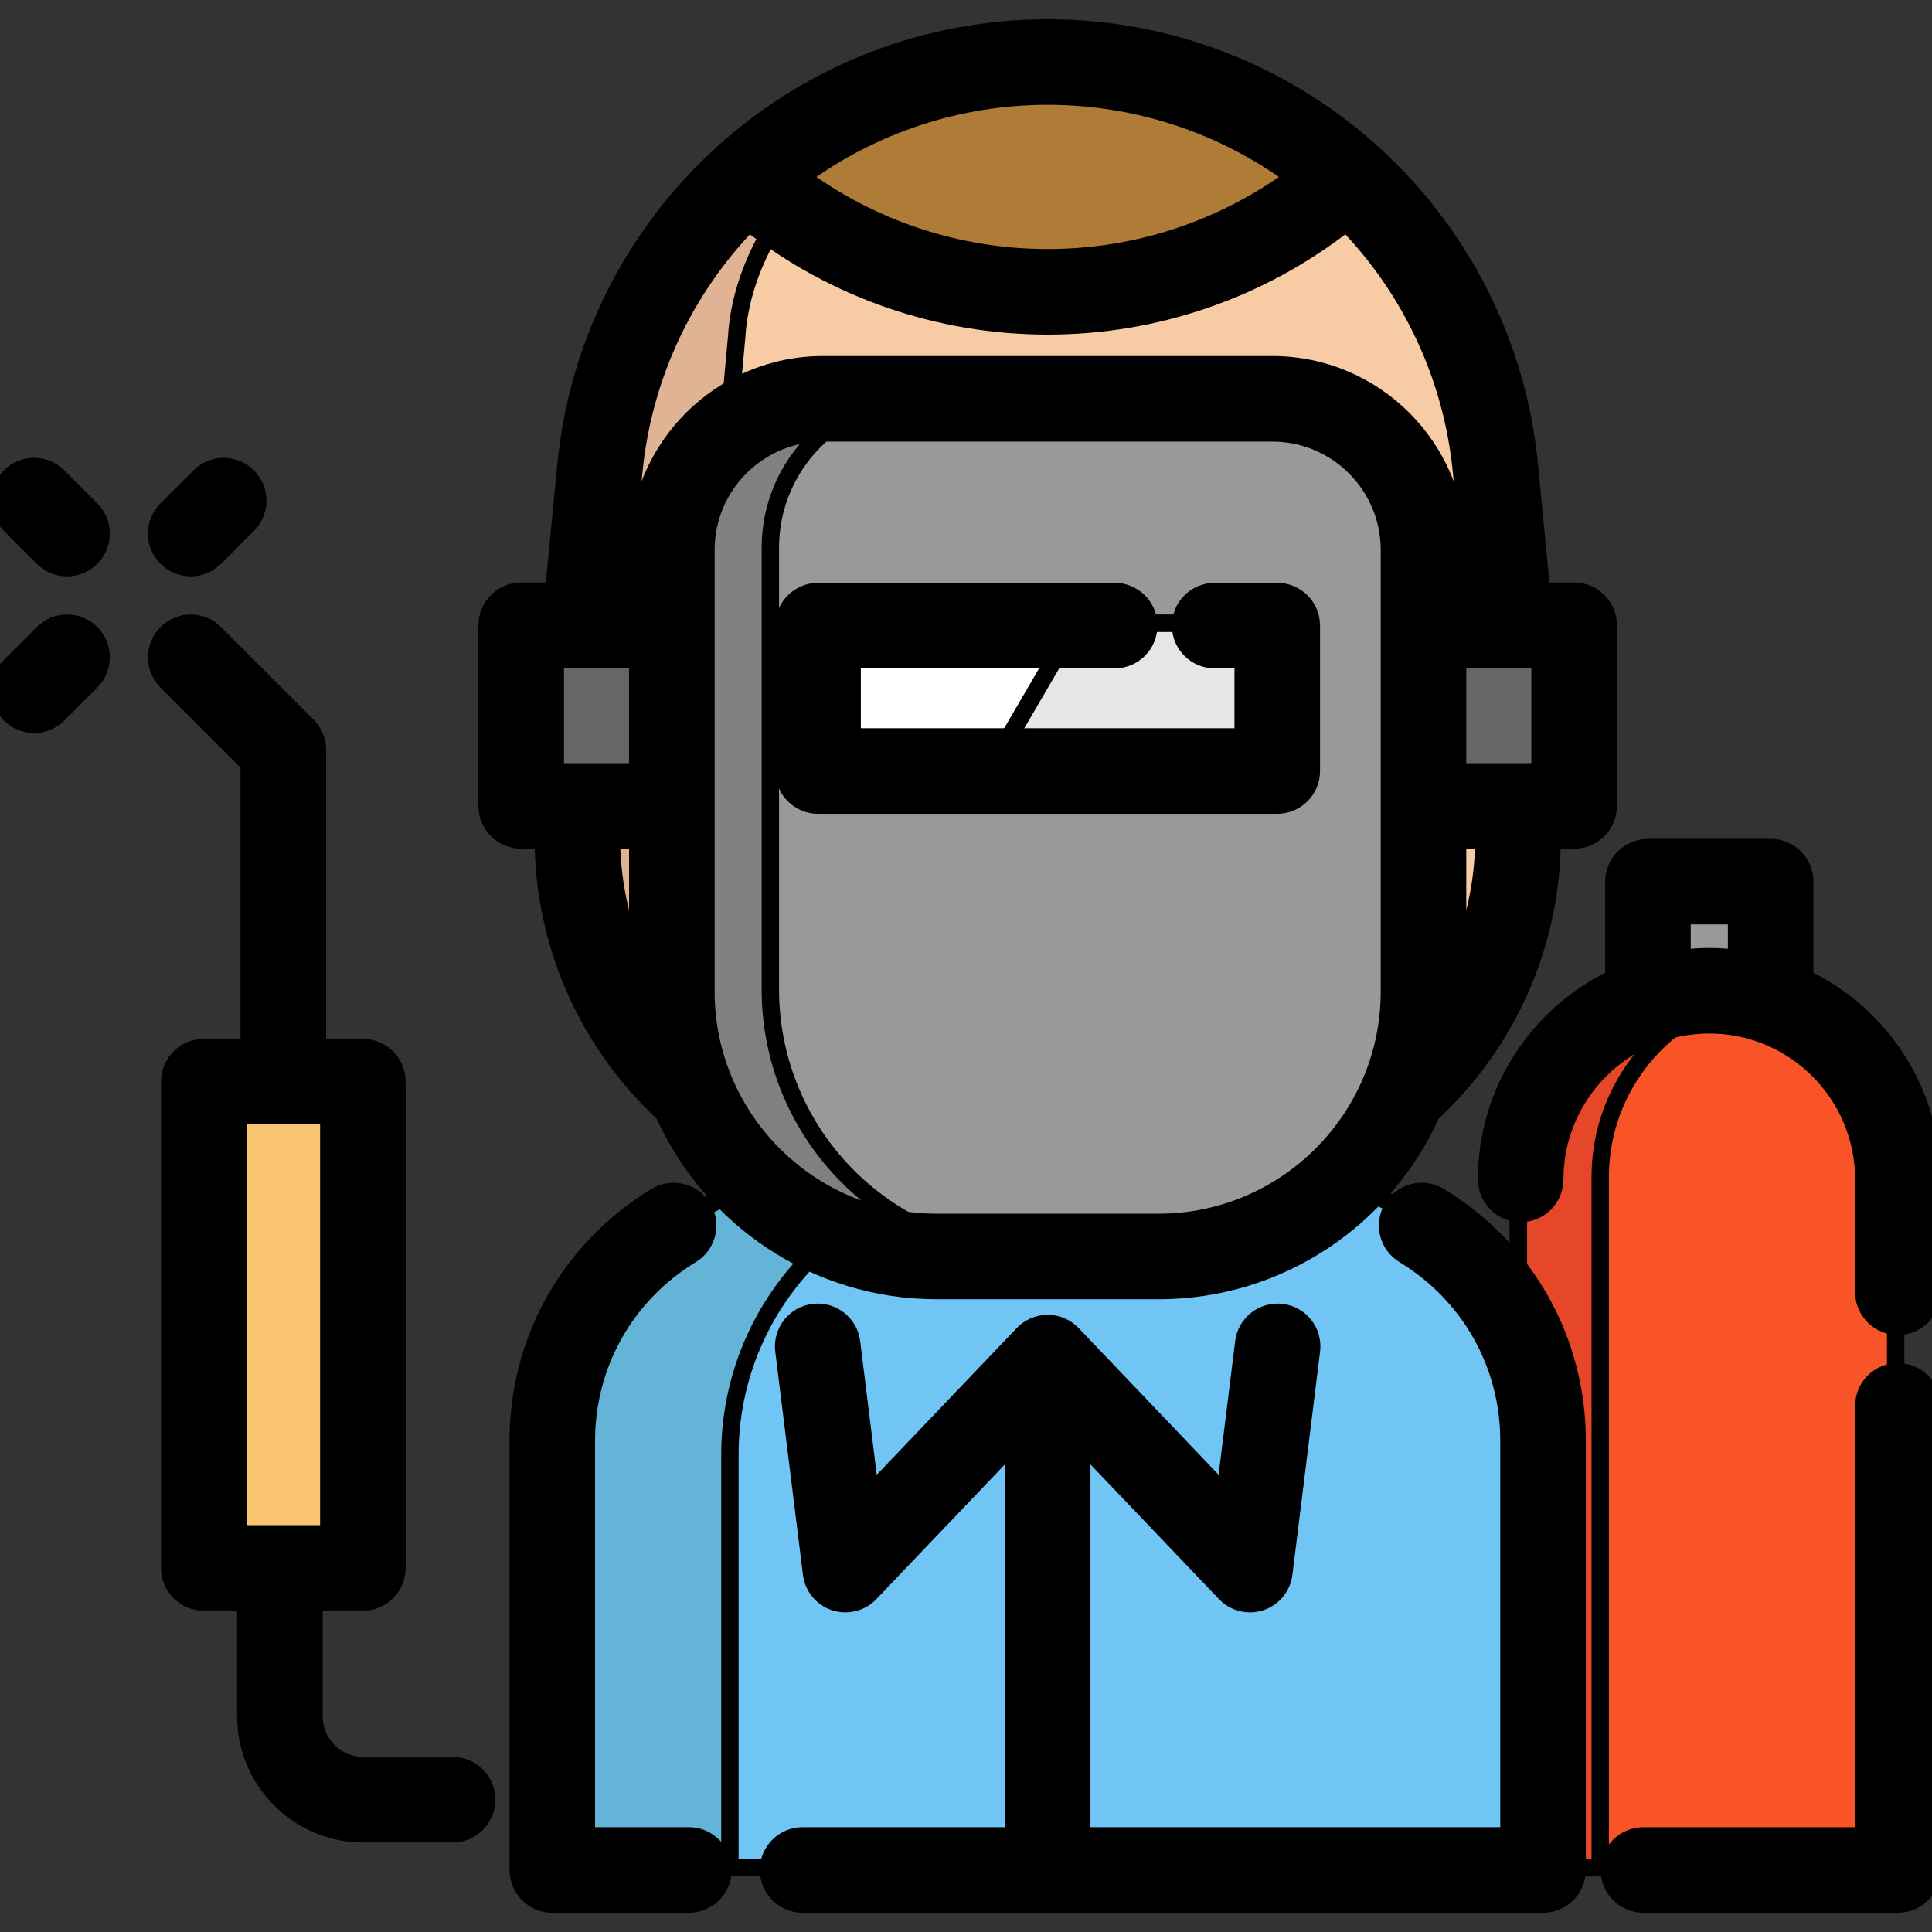 <!DOCTYPE svg PUBLIC "-//W3C//DTD SVG 1.1//EN" "http://www.w3.org/Graphics/SVG/1.1/DTD/svg11.dtd">
<!-- Uploaded to: SVG Repo, www.svgrepo.com, Transformed by: SVG Repo Mixer Tools -->
<svg version="1.1" id="Layer_1" xmlns="http://www.w3.org/2000/svg" xmlns:xlink="http://www.w3.org/1999/xlink" viewBox="0 0 512 512" xml:space="preserve" width="800px" height="800px" fill="#000000" stroke="#000000" stroke-width="4.608">
<rect x="0" y="0" width="512" height="512" fill="#333333" stroke="none"/>
<g id="SVGRepo_bgCarrier" stroke-width="0"/>
<g id="SVGRepo_tracerCarrier" stroke-linecap="round" stroke-linejoin="round"/>
<g id="SVGRepo_iconCarrier"> <polyline style="fill:#999999;" points="468.639,264.664 468.639,233.047 436.119,233.047 436.119,264.664 "/> <path style="fill:#F95428;" d="M502.364,494.959h-99.97V311.938c0-27.606,22.379-49.985,49.985-49.985l0,0 c27.606,0,49.985,22.379,49.985,49.985V494.959z"/> <path style="fill:#E54728;" d="M463.219,263.145c-3.492-0.772-7.116-1.192-10.84-1.192l0,0c-27.606,0-49.985,22.379-49.985,49.985 v183.022h21.68V311.938C424.075,288.057,440.827,268.099,463.219,263.145z"/> <path style="fill:#71C5F4;" d="M335.616,311.096H222.025c-41.139,0-74.491,33.35-74.491,74.489v109.342h262.571V385.585 C410.105,344.446,376.755,311.096,335.616,311.096z"/> <path style="fill:#64B4D8;" d="M267.922,311.096h-45.897c-41.139,0-74.491,33.35-74.491,74.491v109.341h45.897V385.586 C193.431,344.446,226.783,311.096,267.922,311.096z"/> <path style="fill:#F7CBA4;" d="M238.166,305.314l-49.442-10.49c-26.127-18.982-40.261-50.373-37.155-82.518l8.576-88.742 c5.907-61.12,57.268-107.758,118.672-107.758l0,0c61.404,0,112.766,46.638,118.672,107.758l8.576,88.742 c3.106,32.146-11.027,63.535-37.155,82.518l-49.442,10.49C295.228,322.925,262.406,322.925,238.166,305.314z"/> <path style="fill:#E0B394;" d="M182.337,229.795c-0.831,14.056,3.746,27.883,12.803,38.663l51.675,63.499 c2.698,3.216,5.757,5.914,9.07,8.07c-6.215-2.168-12.189-5.276-17.718-9.286l-49.443-35.917 c-26.125-18.982-40.253-50.37-37.145-82.517l8.564-88.744c5.854-60.524,56.272-106.847,116.892-107.726 c-37.338,0.903-79.618,36.097-81.822,73.58L182.337,229.795z"/> <path style="fill:#AF7C38;" d="M278.816,15.836c30.437,0,58.404,11.454,79.578,30.449c-21.174,18.994-49.142,30.449-79.578,30.449 s-58.404-11.454-79.578-30.449C220.412,27.29,248.38,15.836,278.816,15.836z"/> <polygon style="fill:#666666;" points="376.642,212.981 416.559,212.981 416.559,165.104 376.642,165.104 177.437,165.104 137.522,165.104 137.522,212.981 177.437,212.981 "/> <path style="fill:#999999;" d="M336.59,105.091H217.492c-22.119,0-40.049,17.931-40.049,40.049v117.014 c0,38.782,31.439,70.221,70.221,70.221h58.757c38.782,0,70.221-31.439,70.221-70.221V145.14 C376.64,123.022,358.709,105.091,336.59,105.091z"/> <path style="fill:#808080;" d="M204.149,262.155V145.141c0-22.119,17.931-40.049,40.049-40.049h-26.706 c-22.119,0-40.049,17.931-40.049,40.049v117.014c0,38.782,31.439,70.221,70.221,70.221h26.706 C235.587,332.376,204.149,300.937,204.149,262.155z"/> <rect x="216.199" y="165.191" style="fill:#FFFFFF;" width="121.686" height="38.543"/> <rect x="53.405" y="286.046" style="fill:#F9C573;" width="42.156" height="128.877"/> <polygon style="fill:#E6E6E6;" points="337.884,165.187 337.884,203.73 262.52,203.73 284.996,165.187 "/> <path d="M182.582,486.528h-27.191V381.873c0-20.34,10.398-38.795,27.813-49.369c4.265-2.59,5.622-8.146,3.034-12.41 c-2.588-4.264-8.143-5.624-12.409-3.034c-22.858,13.878-36.505,38.107-36.505,64.813v113.688c0,4.989,4.045,9.033,9.033,9.033 h36.224c4.989,0,9.033-4.045,9.033-9.033C191.615,490.573,187.57,486.528,182.582,486.528z"/> <path d="M381.445,317.06c-4.265-2.59-9.82-1.231-12.409,3.034c-2.588,4.265-1.231,9.821,3.034,12.41 c17.424,10.578,27.825,29.033,27.825,49.369v104.655H286.677V382.326l38.035,39.864c1.733,1.816,4.107,2.798,6.537,2.798 c0.948,0,1.904-0.149,2.834-0.456c3.313-1.096,5.699-4.002,6.129-7.465l7.335-59.151c0.614-4.952-2.902-9.462-7.853-10.076 c-4.953-0.613-9.462,2.903-10.076,7.853l-4.99,40.238l-40.443-42.387c-1.704-1.786-4.066-2.798-6.535-2.798l0,0 c-2.469,0-4.83,1.011-6.535,2.797l-40.455,42.391l-4.991-40.241c-0.613-4.95-5.126-8.471-10.076-7.853 c-4.952,0.614-8.467,5.125-7.853,10.076l7.335,59.151c0.429,3.463,2.815,6.369,6.128,7.465c3.313,1.095,6.962,0.184,9.371-2.34 l38.035-39.855v104.192h-55.917c-4.989,0-9.033,4.045-9.033,9.033c0,4.989,4.045,9.033,9.033,9.033h196.236 c4.989,0,9.033-4.045,9.033-9.033V381.873C417.962,355.172,404.311,330.942,381.445,317.06z"/> <path d="M307.021,342.012c32.179,0,59.922-19.289,72.323-46.903c0.388-0.361,0.776-0.735,1.142-1.088 c19.698-18.883,30.645-44.482,30.844-71.405h5.832c4.989,0,9.033-4.045,9.033-9.033v-47.877c0-4.989-4.045-9.033-9.033-9.033h-8.636 l-3.222-33.34c-3.071-31.796-17.791-61.14-41.449-82.627C340.208,19.231,309.59,7.405,277.637,7.405 c-31.947,0-62.567,11.828-86.218,33.304c-23.652,21.477-38.371,50.818-41.449,82.622l-3.222,33.34h-8.624 c-4.989,0-9.033,4.045-9.033,9.033v47.877c0,4.989,4.045,9.033,9.033,9.033h5.831c0.196,26.944,11.144,52.541,30.821,71.383 c0.389,0.375,0.777,0.749,1.166,1.111c12.401,27.613,40.143,46.901,72.323,46.901h58.757V342.012z M408.128,174.738v29.81h-21.852 v-29.81H408.128z M386.275,254.956v-32.341h6.971C393.142,233.876,390.757,244.852,386.275,254.956z M342.893,46.89 c-18.84,13.866-41.639,21.412-65.256,21.412c-23.617,0-46.415-7.545-65.255-21.409c18.847-13.87,41.622-21.421,65.255-21.421 C301.273,25.47,324.05,33.021,342.893,46.89z M167.954,125.07c2.416-24.973,13.209-48.162,30.558-66.057 c22.521,17.679,50.293,27.356,79.125,27.356s56.606-9.677,79.127-27.357c17.353,17.902,28.146,41.091,30.557,66.057l3.055,31.604 h-4.099v-10.929c0-27.064-22.019-49.083-49.083-49.083H218.095c-27.064,0-49.083,22.019-49.083,49.083v10.929h-4.111L167.954,125.07 z M147.157,204.549v-29.81h21.852v29.81H147.157z M162.038,222.615h6.973v32.364C164.528,244.875,162.142,233.89,162.038,222.615z M187.077,262.757V145.744c0-17.102,13.914-31.016,31.016-31.016h119.099c17.102,0,31.016,13.914,31.016,31.016v117.014 c0,33.738-27.448,61.187-61.187,61.187h-58.757C214.525,323.945,187.077,296.495,187.077,262.757z"/> <path d="M119.95,467.914H96.305c-7.218,0-13.091-5.873-13.091-13.091v-30.269h12.948c4.989,0,9.033-4.045,9.033-9.033V286.644 c0-4.989-4.045-9.033-9.033-9.033H84.118v-78.892c0-2.396-0.952-4.694-2.646-6.387l-24.541-24.541 c-3.528-3.528-9.248-3.528-12.774,0c-3.528,3.528-3.528,9.247,0,12.774l21.895,21.895v75.149H54.006 c-4.989,0-9.033,4.045-9.033,9.033V415.52c0,4.989,4.045,9.033,9.033,9.033h11.141v30.269c0,17.18,13.978,31.158,31.158,31.158 h23.645c4.989,0,9.033-4.045,9.033-9.033C128.983,471.958,124.939,467.914,119.95,467.914z M63.04,295.678h24.089v110.81H63.04 C63.04,406.487,63.04,295.678,63.04,295.678z"/> <path d="M11.384,167.791l-8.738,8.738c-3.528,3.528-3.528,9.247,0,12.774c1.763,1.765,4.076,2.646,6.387,2.646 s4.624-0.882,6.387-2.646l8.738-8.738c3.528-3.528,3.528-9.247,0-12.774C20.632,164.263,14.912,164.263,11.384,167.791z"/> <path d="M50.543,150.441c2.311,0,4.624-0.882,6.387-2.646l8.74-8.74c3.528-3.528,3.528-9.248,0-12.776 c-3.527-3.528-9.247-3.528-12.774,0l-8.74,8.74c-3.528,3.528-3.528,9.248,0,12.776C45.919,149.559,48.231,150.441,50.543,150.441z"/> <path d="M15.42,126.281c-3.528-3.528-9.248-3.527-12.774,0c-3.528,3.528-3.528,9.248,0,12.776l8.738,8.74 c1.763,1.765,4.076,2.646,6.387,2.646s4.624-0.882,6.387-2.646c3.528-3.528,3.528-9.248,0-12.776L15.42,126.281z"/> <path d="M478.275,259.228v-25.58c0-4.989-4.045-9.033-9.033-9.033h-32.52c-4.989,0-9.033,4.045-9.033,9.033v25.58 c-19.92,9.49-33.725,29.816-33.725,53.312c0,4.989,4.045,9.033,9.033,9.033c4.989,0,9.033-4.045,9.033-9.033 c0-22.581,18.37-40.951,40.951-40.951s40.951,18.37,40.951,40.951v29.91c0,4.989,4.045,9.033,9.033,9.033 c4.989,0,9.033-4.045,9.033-9.033v-29.91C512,289.045,498.195,268.718,478.275,259.228z M445.755,253.981v-11.299h14.453v11.299 c-2.37-0.291-4.779-0.459-7.227-0.459S448.125,253.689,445.755,253.981z"/> <path d="M502.966,363.528c-4.989,0-9.033,4.045-9.033,9.033v113.967h-58.416c-4.989,0-9.033,4.045-9.033,9.033 c0,4.989,4.045,9.033,9.033,9.033h67.449c4.989,0,9.033-4.045,9.033-9.033v-123C512,367.573,507.955,363.528,502.966,363.528z"/> <path d="M347.517,204.332v-38.538c0-4.989-4.045-9.033-9.033-9.033h-16.587c-4.989,0-9.033,4.045-9.033,9.033 s4.045,9.033,9.033,9.033h7.553v20.471H225.826v-20.471h69.572c4.989,0,9.033-4.045,9.033-9.033s-4.045-9.033-9.033-9.033h-78.605 c-4.989,0-9.033,4.045-9.033,9.033v38.538c0,4.989,4.045,9.033,9.033,9.033h121.691 C343.474,213.365,347.517,209.321,347.517,204.332z"/> </g>
</svg>